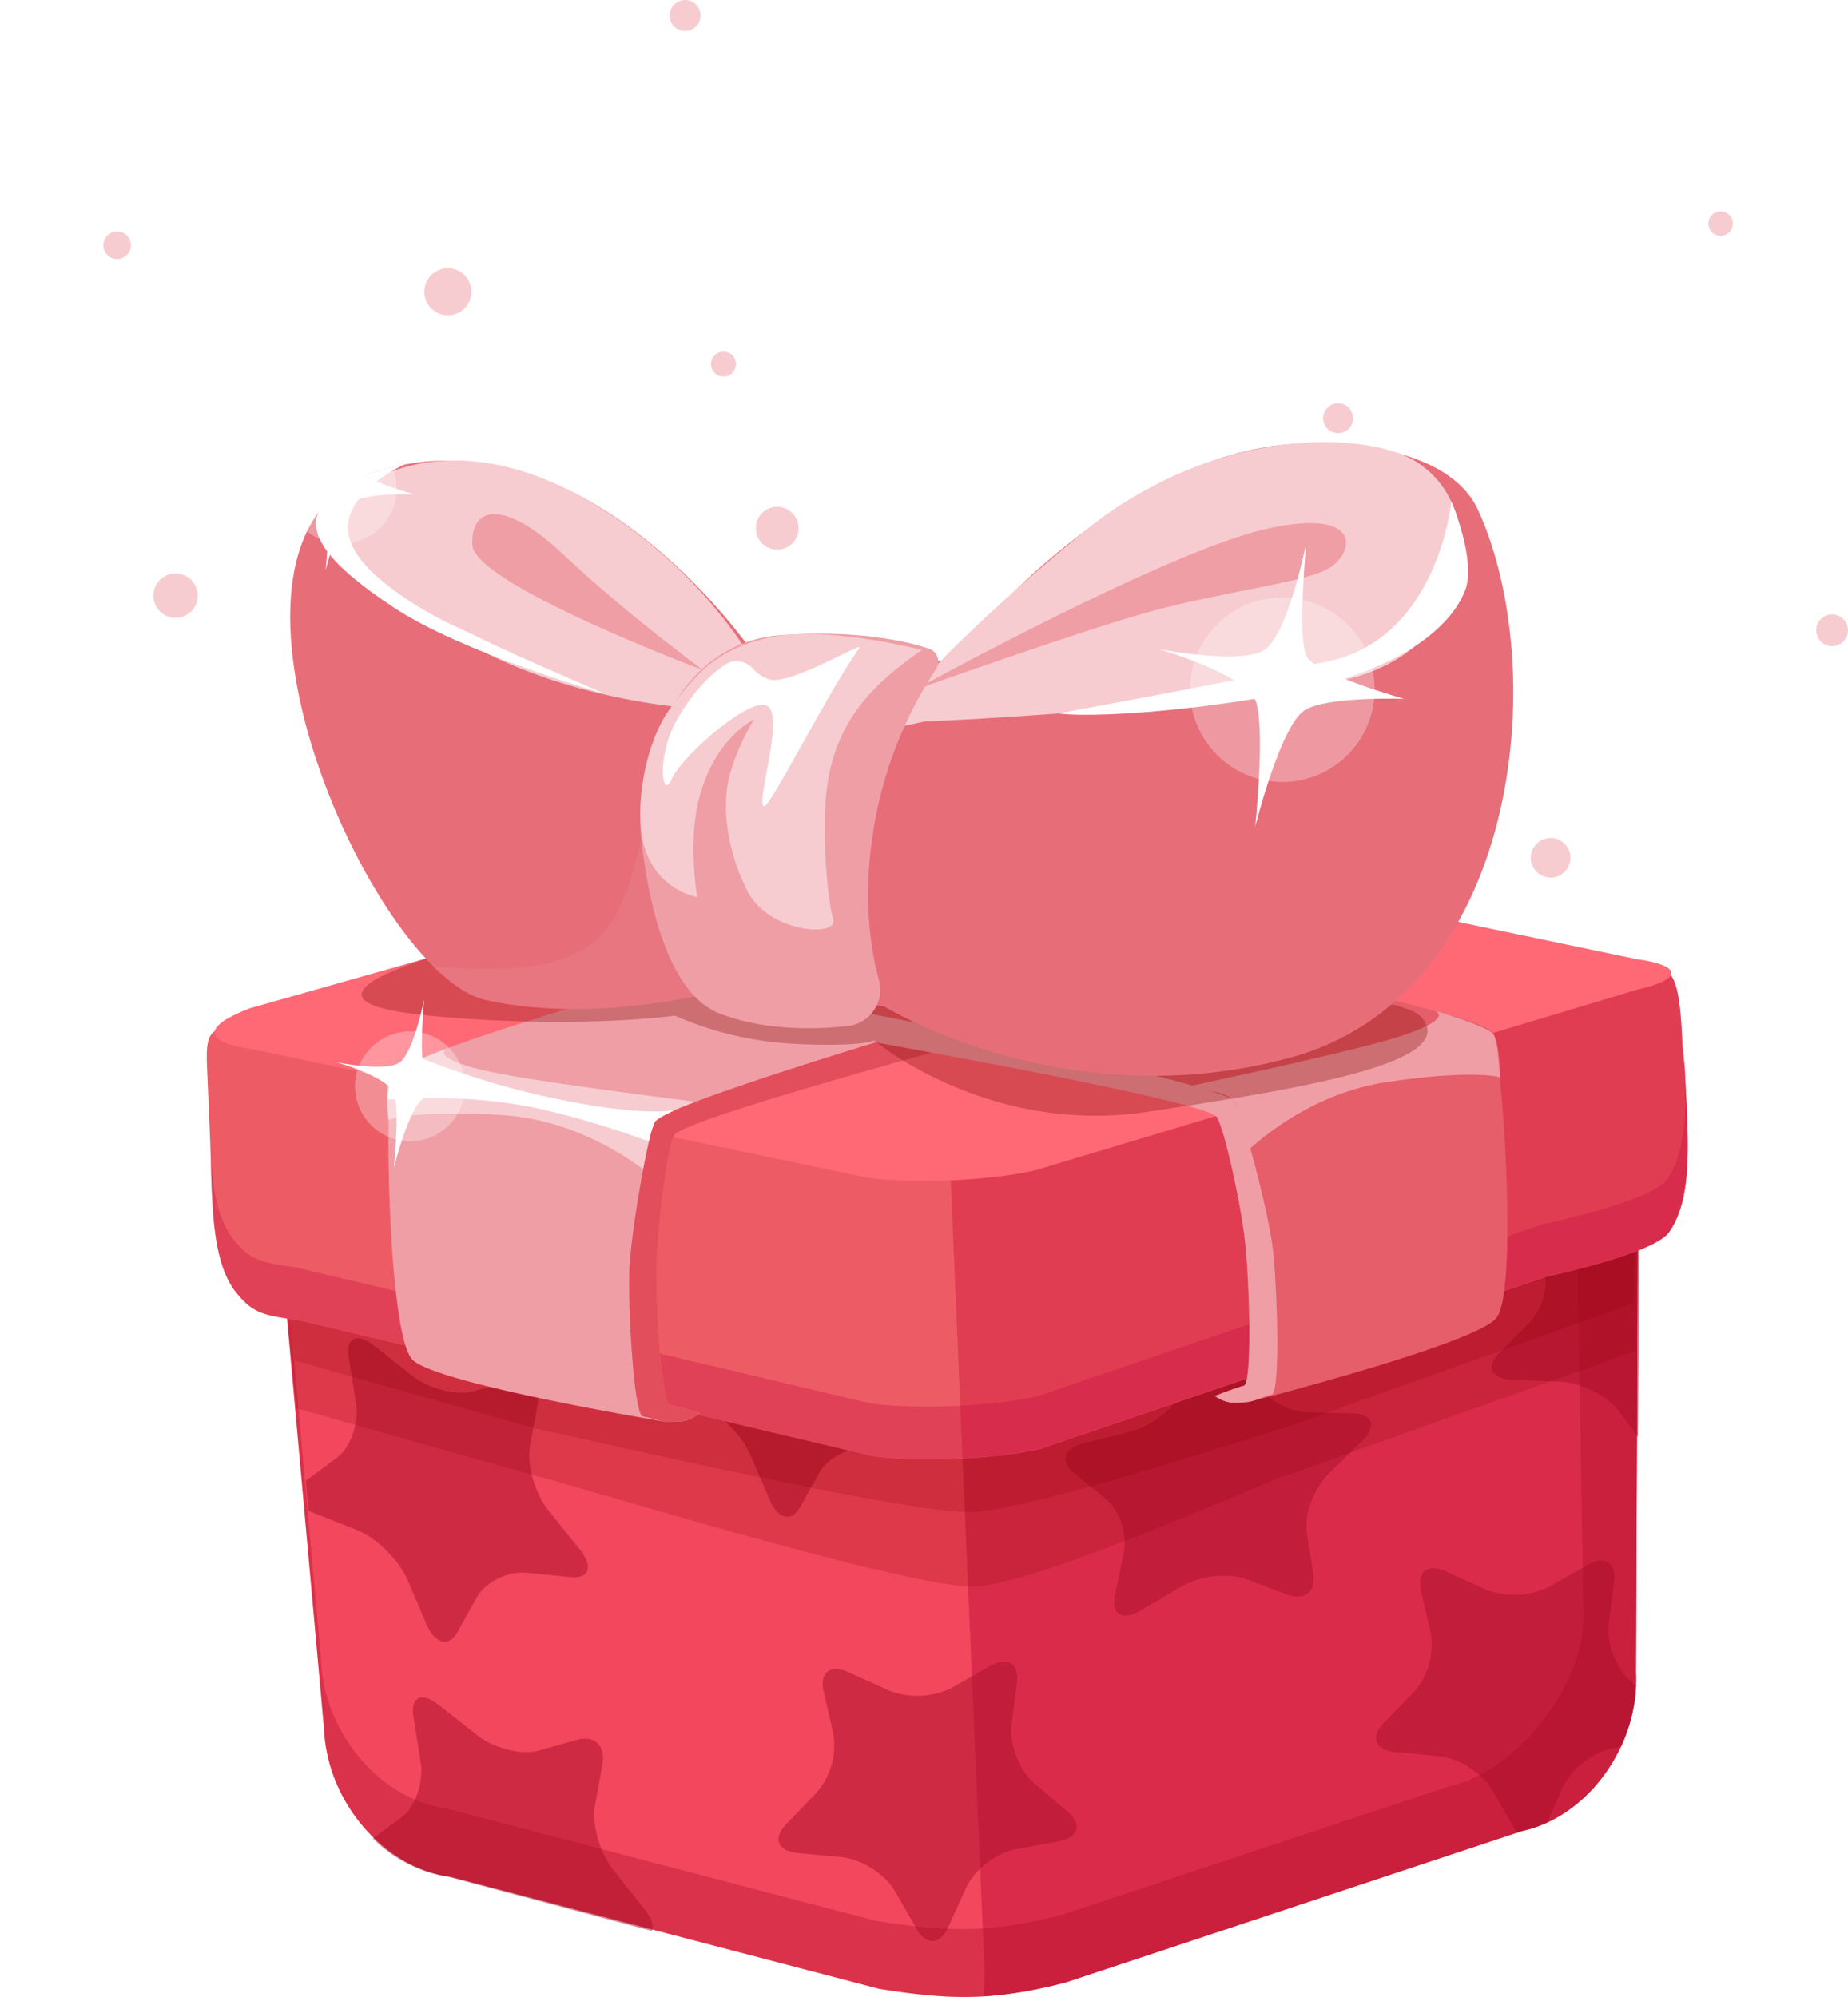 <svg xmlns="http://www.w3.org/2000/svg" xmlns:xlink="http://www.w3.org/1999/xlink" viewBox="0 0 432.24 466.98"><defs><style>.cls-1,.cls-13{mask:url(#mask);}.cls-1{filter:url(#luminosity-noclip-17);}.cls-10,.cls-12,.cls-15,.cls-17,.cls-19,.cls-2,.cls-21,.cls-23,.cls-25,.cls-27,.cls-30,.cls-4,.cls-6,.cls-8{mix-blend-mode:multiply;}.cls-2{fill:url(#ÅÂÁ_Ï_ÌÌ_È_ËÂÌÚ_59);}.cls-3{mask:url(#mask-2);filter:url(#luminosity-noclip-22);}.cls-4{fill:url(#ÅÂÁ_Ï_ÌÌ_È_ËÂÌÚ_110);}.cls-5{mask:url(#mask-3);filter:url(#luminosity-noclip-23);}.cls-6{fill:url(#ÅÂÁ_Ï_ÌÌ_È_ËÂÌÚ_59-2);}.cls-7{mask:url(#mask-4);filter:url(#luminosity-noclip-24);}.cls-8{fill:url(#ÅÂÁ_Ï_ÌÌ_È_ËÂÌÚ_185);}.cls-9{mask:url(#mask-5);filter:url(#luminosity-noclip-25);}.cls-10{fill:url(#ÅÂÁ_Ï_ÌÌ_È_ËÂÌÚ_59-3);}.cls-11{mask:url(#mask-6);filter:url(#luminosity-noclip-26);}.cls-12{fill:url(#ÅÂÁ_Ï_ÌÌ_È_ËÂÌÚ_185-2);}.cls-14{mask:url(#mask-8);filter:url(#luminosity-noclip-27);}.cls-15{fill:url(#ÅÂÁ_Ï_ÌÌ_È_ËÂÌÚ_183);}.cls-16{mask:url(#mask-9);filter:url(#luminosity-noclip-28);}.cls-17{fill:url(#ÅÂÁ_Ï_ÌÌ_È_ËÂÌÚ_183-2);}.cls-18{mask:url(#mask-10);filter:url(#luminosity-noclip-29);}.cls-19{fill:url(#ÅÂÁ_Ï_ÌÌ_È_ËÂÌÚ_59-5);}.cls-20{mask:url(#mask-11);filter:url(#luminosity-noclip-30);}.cls-21{fill:url(#ÅÂÁ_Ï_ÌÌ_È_ËÂÌÚ_59-6);}.cls-22{mask:url(#mask-12);filter:url(#luminosity-noclip-31);}.cls-23{fill:url(#ÅÂÁ_Ï_ÌÌ_È_ËÂÌÚ_59-7);}.cls-24{mask:url(#mask-13);filter:url(#luminosity-noclip-32);}.cls-25{fill:url(#ÅÂÁ_Ï_ÌÌ_È_ËÂÌÚ_59-8);}.cls-26,.cls-28{mask:url(#mask-14);}.cls-26{filter:url(#luminosity-noclip-19);}.cls-27{fill:url(#ÅÂÁ_Ï_ÌÌ_È_ËÂÌÚ_185-3);}.cls-29{mask:url(#mask-16);filter:url(#luminosity-noclip-21);}.cls-30{fill:url(#ÅÂÁ_Ï_ÌÌ_È_ËÂÌÚ_185-5);}.cls-31{fill:none;}.cls-32{fill:#f2475c;}.cls-33,.cls-44{fill:#da2c4a;}.cls-34{mask:url(#mask-17);}.cls-35,.cls-36{opacity:0.53;}.cls-35{fill:url(#ÅÂÁ_Ï_ÌÌ_È_ËÂÌÚ_3);}.cls-36,.cls-38{fill:#aa0e2c;}.cls-37{opacity:0.5;}.cls-39{mask:url(#mask-19);}.cls-40,.cls-50,.cls-55,.cls-60{opacity:0.49;}.cls-40{fill:url(#ÅÂÁ_Ï_ÌÌ_È_ËÂÌÚ_2);}.cls-41{fill:#a70925;}.cls-41,.cls-47,.cls-62{opacity:0.32;}.cls-42{fill:#8c0006;opacity:0.2;}.cls-43{fill:#ed5c65;}.cls-44{opacity:0.63;}.cls-45{mask:url(#mask-21);}.cls-46{opacity:0.44;fill:url(#ÅÂÁ_Ï_ÌÌ_È_ËÂÌÚ_2-3);}.cls-47{fill:#c4073b;}.cls-48{fill:#ff6976;}.cls-49{mask:url(#mask-22);}.cls-50{fill:#f9e1c2;}.cls-51,.cls-65{fill:#ef9ea5;}.cls-52{mask:url(#mask-23);}.cls-53,.cls-67{fill:#e24e5c;}.cls-54{mask:url(#mask-24);}.cls-55{fill:url(#ÅÂÁ_Ï_ÌÌ_È_ËÂÌÚ_18);}.cls-56,.cls-61,.cls-78{fill:#f7ccd0;}.cls-57{fill:#e55e6a;}.cls-58{mask:url(#mask-25);}.cls-59{mask:url(#mask-26);}.cls-60{fill:url(#ÅÂÁ_Ï_ÌÌ_È_ËÂÌÚ_18-2);}.cls-61{opacity:0.59;}.cls-62{fill:#800704;}.cls-63{fill:#e76e79;}.cls-64{mask:url(#mask-27);}.cls-65,.cls-70{opacity:0.29;}.cls-66{fill:#f9c8d1;}.cls-66,.cls-67{opacity:0.22;}.cls-68{opacity:0.43;}.cls-69{mask:url(#mask-28);}.cls-70{fill:url(#ÅÂÁ_Ï_ÌÌ_È_ËÂÌÚ_17);}.cls-71{mask:url(#mask-29);}.cls-72{fill:url(#ÅÂÁ_Ï_ÌÌ_È_ËÂÌÚ_12);}.cls-73{mask:url(#mask-30);}.cls-74{opacity:0.6;fill:url(#ÅÂÁ_Ï_ÌÌ_È_ËÂÌÚ_12-2);}.cls-75{mask:url(#mask-31);}.cls-76{mask:url(#mask-32);}.cls-77{fill:#fff;}.cls-78{fill-rule:evenodd;}.cls-79{opacity:0.3;}.cls-80{clip-path:url(#clip-path);}.cls-81{clip-path:url(#clip-path-2);}.cls-82{clip-path:url(#clip-path-3);}.cls-83{clip-path:url(#clip-path-4);}.cls-84{clip-path:url(#clip-path-5);}.cls-85{filter:url(#luminosity-noclip-16);}.cls-86{filter:url(#luminosity-noclip-14);}.cls-87{filter:url(#luminosity-noclip-13);}.cls-88{filter:url(#luminosity-noclip-12);}.cls-89{filter:url(#luminosity-noclip-11);}.cls-90{filter:url(#luminosity-noclip-10);}.cls-91{filter:url(#luminosity-noclip-9);}.cls-92{filter:url(#luminosity-noclip-8);}.cls-93{filter:url(#luminosity-noclip-6);}.cls-94{filter:url(#luminosity-noclip-5);}.cls-95{filter:url(#luminosity-noclip-4);}.cls-96{filter:url(#luminosity-noclip-3);}.cls-97{filter:url(#luminosity-noclip-2);}.cls-98{filter:url(#luminosity-noclip);}</style><filter id="luminosity-noclip" x="64.01" y="-3450.97" width="319.16" height="32766" filterUnits="userSpaceOnUse" color-interpolation-filters="sRGB"><feFlood flood-color="#fff" result="bg"/><feBlend in="SourceGraphic" in2="bg"/></filter><mask id="mask" x="64.01" y="-3450.97" width="319.16" height="32766" maskUnits="userSpaceOnUse"><g class="cls-98"/></mask><linearGradient id="ÅÂÁ_Ï_ÌÌ_È_ËÂÌÚ_59" x1="81.38" y1="1493.05" x2="70.67" y2="1173.81" gradientTransform="translate(96.1 -988.76) rotate(-2.46)" gradientUnits="userSpaceOnUse"><stop offset="0.02" stop-color="#fff"/><stop offset="1"/></linearGradient><filter id="luminosity-noclip-2" x="51.84" y="-3450.97" width="340.76" height="32766" filterUnits="userSpaceOnUse" color-interpolation-filters="sRGB"><feFlood flood-color="#fff" result="bg"/><feBlend in="SourceGraphic" in2="bg"/></filter><mask id="mask-2" x="51.84" y="-3450.97" width="340.76" height="32766" maskUnits="userSpaceOnUse"><g class="cls-97"/></mask><linearGradient id="ÅÂÁ_Ï_ÌÌ_È_ËÂÌÚ_110" x1="68.36" y1="1269.57" x2="74.91" y2="1216.29" gradientTransform="translate(96.1 -988.76) rotate(-2.46)" gradientUnits="userSpaceOnUse"><stop offset="0.22" stop-color="#fff"/><stop offset="0.47" stop-color="#fdfdfd"/><stop offset="0.57" stop-color="#f6f6f6"/><stop offset="0.65" stop-color="#e9e9e9"/><stop offset="0.72" stop-color="#d7d7d7"/><stop offset="0.78" stop-color="silver"/><stop offset="0.83" stop-color="#a3a3a3"/><stop offset="0.88" stop-color="#818181"/><stop offset="0.92" stop-color="#595959"/><stop offset="0.96" stop-color="#2e2e2e"/><stop offset="1"/></linearGradient><filter id="luminosity-noclip-3" x="90.83" y="-3450.97" width="72.81" height="32766" filterUnits="userSpaceOnUse" color-interpolation-filters="sRGB"><feFlood flood-color="#fff" result="bg"/><feBlend in="SourceGraphic" in2="bg"/></filter><mask id="mask-3" x="90.83" y="-3450.97" width="72.81" height="32766" maskUnits="userSpaceOnUse"><g class="cls-96"/></mask><linearGradient id="ÅÂÁ_Ï_ÌÌ_È_ËÂÌÚ_59-2" x1="-25.06" y1="1324.28" x2="-22.37" y2="1218.64" xlink:href="#ÅÂÁ_Ï_ÌÌ_È_ËÂÌÚ_59"/><filter id="luminosity-noclip-4" x="93.58" y="-3450.97" width="70.06" height="32766" filterUnits="userSpaceOnUse" color-interpolation-filters="sRGB"><feFlood flood-color="#fff" result="bg"/><feBlend in="SourceGraphic" in2="bg"/></filter><mask id="mask-4" x="93.58" y="-3450.97" width="70.06" height="32766" maskUnits="userSpaceOnUse"><g class="cls-95"/></mask><linearGradient id="ÅÂÁ_Ï_ÌÌ_È_ËÂÌÚ_185" x1="-26.06" y1="1318.73" x2="-21.31" y2="1298.99" gradientTransform="translate(96.1 -988.76) rotate(-2.46)" gradientUnits="userSpaceOnUse"><stop offset="0.02" stop-color="#fff"/><stop offset="1"/></linearGradient><filter id="luminosity-noclip-5" x="284.16" y="-3450.97" width="68.44" height="32766" filterUnits="userSpaceOnUse" color-interpolation-filters="sRGB"><feFlood flood-color="#fff" result="bg"/><feBlend in="SourceGraphic" in2="bg"/></filter><mask id="mask-5" x="284.16" y="-3450.97" width="68.44" height="32766" maskUnits="userSpaceOnUse"><g class="cls-94"/></mask><linearGradient id="ÅÂÁ_Ï_ÌÌ_È_ËÂÌÚ_59-3" x1="11387.28" y1="1324.86" x2="11389.97" y2="1219.23" gradientTransform="matrix(-1, 0.04, 0.04, 1, 11640.91, -1483.63)" xlink:href="#ÅÂÁ_Ï_ÌÌ_È_ËÂÌÚ_59"/><filter id="luminosity-noclip-6" x="284.16" y="-3450.97" width="67.98" height="32766" filterUnits="userSpaceOnUse" color-interpolation-filters="sRGB"><feFlood flood-color="#fff" result="bg"/><feBlend in="SourceGraphic" in2="bg"/></filter><mask id="mask-6" x="284.16" y="-3450.97" width="67.98" height="32766" maskUnits="userSpaceOnUse"><g class="cls-93"/></mask><linearGradient id="ÅÂÁ_Ï_ÌÌ_È_ËÂÌÚ_185-2" x1="11386.29" y1="1319.31" x2="11391.03" y2="1299.57" gradientTransform="matrix(-1, 0.04, 0.04, 1, 11640.91, -1483.63)" xlink:href="#ÅÂÁ_Ï_ÌÌ_È_ËÂÌÚ_185"/><filter id="luminosity-noclip-8" x="67.88" y="-3450.97" width="286.06" height="32766" filterUnits="userSpaceOnUse" color-interpolation-filters="sRGB"><feFlood flood-color="#fff" result="bg"/><feBlend in="SourceGraphic" in2="bg"/></filter><mask id="mask-8" x="67.88" y="-3450.97" width="286.06" height="32766" maskUnits="userSpaceOnUse"><g class="cls-92"/></mask><radialGradient id="ÅÂÁ_Ï_ÌÌ_È_ËÂÌÚ_183" cx="33.94" cy="1213.23" r="145.66" gradientTransform="translate(96.1 -988.76) rotate(-2.46)" xlink:href="#ÅÂÁ_Ï_ÌÌ_È_ËÂÌÚ_185"/><filter id="luminosity-noclip-9" x="108.12" y="-3450.97" width="49.56" height="32766" filterUnits="userSpaceOnUse" color-interpolation-filters="sRGB"><feFlood flood-color="#fff" result="bg"/><feBlend in="SourceGraphic" in2="bg"/></filter><mask id="mask-9" x="108.12" y="-3450.97" width="49.56" height="32766" maskUnits="userSpaceOnUse"><g class="cls-91"/></mask><radialGradient id="ÅÂÁ_Ï_ÌÌ_È_ËÂÌÚ_183-2" cx="-20.55" cy="1223.21" r="18.89" gradientTransform="translate(96.1 -988.76) rotate(-2.46)" xlink:href="#ÅÂÁ_Ï_ÌÌ_È_ËÂÌÚ_185"/><filter id="luminosity-noclip-10" x="197.34" y="-3450.97" width="156.59" height="32766" filterUnits="userSpaceOnUse" color-interpolation-filters="sRGB"><feFlood flood-color="#fff" result="bg"/><feBlend in="SourceGraphic" in2="bg"/></filter><mask id="mask-10" x="197.34" y="-3450.97" width="156.59" height="32766" maskUnits="userSpaceOnUse"><g class="cls-90"/></mask><linearGradient id="ÅÂÁ_Ï_ÌÌ_È_ËÂÌÚ_59-5" x1="198.46" y1="1270.97" x2="81.91" y2="1112.44" xlink:href="#ÅÂÁ_Ï_ÌÌ_È_ËÂÌÚ_59"/><filter id="luminosity-noclip-11" x="149.79" y="-3450.97" width="69.66" height="32766" filterUnits="userSpaceOnUse" color-interpolation-filters="sRGB"><feFlood flood-color="#fff" result="bg"/><feBlend in="SourceGraphic" in2="bg"/></filter><mask id="mask-11" x="149.79" y="-3450.97" width="69.66" height="32766" maskUnits="userSpaceOnUse"><g class="cls-89"/></mask><linearGradient id="ÅÂÁ_Ï_ÌÌ_È_ËÂÌÚ_59-6" x1="36.55" y1="1237.64" x2="37.95" y2="1187.76" xlink:href="#ÅÂÁ_Ï_ÌÌ_È_ËÂÌÚ_59"/><filter id="luminosity-noclip-12" x="110.47" y="-3450.97" width="53.95" height="32766" filterUnits="userSpaceOnUse" color-interpolation-filters="sRGB"><feFlood flood-color="#fff" result="bg"/><feBlend in="SourceGraphic" in2="bg"/></filter><mask id="mask-12" x="110.47" y="-3450.97" width="53.95" height="32766" maskUnits="userSpaceOnUse"><g class="cls-88"/></mask><linearGradient id="ÅÂÁ_Ï_ÌÌ_È_ËÂÌÚ_59-7" x1="-4.45" y1="1150.24" x2="-13" y2="1091.6" xlink:href="#ÅÂÁ_Ï_ÌÌ_È_ËÂÌÚ_59"/><filter id="luminosity-noclip-13" x="213.71" y="-3450.97" width="101.14" height="32766" filterUnits="userSpaceOnUse" color-interpolation-filters="sRGB"><feFlood flood-color="#fff" result="bg"/><feBlend in="SourceGraphic" in2="bg"/></filter><mask id="mask-13" x="213.71" y="-3450.97" width="101.14" height="32766" maskUnits="userSpaceOnUse"><g class="cls-87"/></mask><linearGradient id="ÅÂÁ_Ï_ÌÌ_È_ËÂÌÚ_59-8" x1="68.18" y1="1136.54" x2="170.71" y2="1136.54" xlink:href="#ÅÂÁ_Ï_ÌÌ_È_ËÂÌÚ_59"/><filter id="luminosity-noclip-14" x="64.01" y="-3450.97" width="319.16" height="32766" filterUnits="userSpaceOnUse" color-interpolation-filters="sRGB"><feFlood flood-color="#fff" result="bg"/><feBlend in="SourceGraphic" in2="bg"/></filter><mask id="mask-14" x="64.01" y="-3450.97" width="319.16" height="32766" maskUnits="userSpaceOnUse"><g class="cls-86"/></mask><linearGradient id="ÅÂÁ_Ï_ÌÌ_È_ËÂÌÚ_185-3" x1="65.51" y1="1465.59" x2="68.66" y2="1384.72" xlink:href="#ÅÂÁ_Ï_ÌÌ_È_ËÂÌÚ_185"/><filter id="luminosity-noclip-16" x="222.32" y="-3450.97" width="172.43" height="32766" filterUnits="userSpaceOnUse" color-interpolation-filters="sRGB"><feFlood flood-color="#fff" result="bg"/><feBlend in="SourceGraphic" in2="bg"/></filter><mask id="mask-16" x="222.32" y="-3450.97" width="172.43" height="32766" maskUnits="userSpaceOnUse"><g class="cls-85"/></mask><linearGradient id="ÅÂÁ_Ï_ÌÌ_È_ËÂÌÚ_185-5" x1="204.55" y1="1269.63" x2="-1.28" y2="1315.14" xlink:href="#ÅÂÁ_Ï_ÌÌ_È_ËÂÌÚ_185"/><filter id="luminosity-noclip-17" x="64.01" y="234.53" width="319.16" height="232.45" filterUnits="userSpaceOnUse" color-interpolation-filters="sRGB"><feFlood flood-color="#fff" result="bg"/><feBlend in="SourceGraphic" in2="bg"/></filter><mask id="mask-17" x="64.01" y="234.53" width="319.16" height="232.45" maskUnits="userSpaceOnUse"><g class="cls-1"><path class="cls-2" d="M353.94,235.12,230.84,273a28.54,28.54,0,0,0-6.86,2.46,28.89,28.89,0,0,0-7-1.86L91,246.39c-15.58-2-27.73,10.25-27,27.23L75.8,404.38c.73,17,14.07,32.51,29.65,34.51l100.16,26.18c16.94,2.68,26.62,2.86,43.7-1.51l106.75-35.41c15.35-3.33,27.31-19.95,26.58-36.92l.53-131.3C382.44,243,369.29,231.79,353.94,235.12Z"/></g></mask><linearGradient id="ÅÂÁ_Ï_ÌÌ_È_ËÂÌÚ_3" x1="81.38" y1="1493.05" x2="70.67" y2="1173.81" gradientTransform="translate(96.1 -988.76) rotate(-2.46)" gradientUnits="userSpaceOnUse"><stop offset="0.02" stop-color="#952b47"/><stop offset="1" stop-color="#fe3f51"/></linearGradient><filter id="luminosity-noclip-19" x="64.01" y="254.39" width="319.16" height="212.59" filterUnits="userSpaceOnUse" color-interpolation-filters="sRGB"><feFlood flood-color="#fff" result="bg"/><feBlend in="SourceGraphic" in2="bg"/></filter><mask id="mask-19" x="64.01" y="254.39" width="319.16" height="212.59" maskUnits="userSpaceOnUse"><g class="cls-26"><path class="cls-27" d="M370.35,376.94c.73,17-15.74,37.35-31.09,40.68l-90.63,30.07c-17.08,4.37-26.76,4.18-43.7,1.51L104.77,423c-15.58-2-28.92-17.53-29.65-34.51L64.28,268a32.13,32.13,0,0,0-.24,5.59L75.8,404.38c.73,17,14.07,32.51,29.65,34.51l100.16,26.18c16.94,2.68,26.62,2.86,43.7-1.51l106.75-35.41c15.35-3.33,27.31-19.95,26.58-36.92l.53-131.3a31.89,31.89,0,0,0-.72-5.54l-14,8.41Z"/></g></mask><linearGradient id="ÅÂÁ_Ï_ÌÌ_È_ËÂÌÚ_2" x1="65.51" y1="1465.59" x2="68.66" y2="1384.72" gradientTransform="translate(96.1 -988.76) rotate(-2.46)" gradientUnits="userSpaceOnUse"><stop offset="0.02" stop-color="#9a0a2a"/><stop offset="1" stop-color="#e61b3b"/></linearGradient><filter id="luminosity-noclip-21" x="222.32" y="225.83" width="172.43" height="115.19" filterUnits="userSpaceOnUse" color-interpolation-filters="sRGB"><feFlood flood-color="#fff" result="bg"/><feBlend in="SourceGraphic" in2="bg"/></filter><mask id="mask-21" x="222.32" y="225.83" width="172.43" height="115.19" maskUnits="userSpaceOnUse"><g class="cls-29"><path class="cls-30" d="M394.07,249.86l-.56-5.51c-.9-20.91-2.72-20.33-20-16.3L230.07,272.71a29.8,29.8,0,0,0-7.71,3l0,0L225.13,341a112.34,112.34,0,0,0,18.09-2.23l118.45-40.3s25.59-5.32,28.81-10.52C396.27,279.59,394.72,265,394.07,249.86Z"/></g></mask><linearGradient id="ÅÂÁ_Ï_ÌÌ_È_ËÂÌÚ_2-3" x1="204.55" y1="1269.63" x2="-1.28" y2="1315.14" xlink:href="#ÅÂÁ_Ï_ÌÌ_È_ËÂÌÚ_2"/><filter id="luminosity-noclip-22" x="51.84" y="224.54" width="340.76" height="51.54" filterUnits="userSpaceOnUse" color-interpolation-filters="sRGB"><feFlood flood-color="#fff" result="bg"/><feBlend in="SourceGraphic" in2="bg"/></filter><mask id="mask-22" x="51.84" y="224.54" width="340.76" height="51.54" maskUnits="userSpaceOnUse"><g class="cls-3"><path class="cls-4" d="M386.44,224.54,248.19,266c-10.68,2.42-28.29,3.18-39.14,1.68L65,237.63a27.81,27.81,0,0,1-6.14-1.43c-10.31,4.31-8.81,7.59,1.67,9l144.07,30.08c10.85,1.5,28.46.74,39.14-1.68l141-42.3C394.63,229.08,395.19,226.14,386.44,224.54Z"/></g></mask><filter id="luminosity-noclip-23" x="90.83" y="251.75" width="72.81" height="80.76" filterUnits="userSpaceOnUse" color-interpolation-filters="sRGB"><feFlood flood-color="#fff" result="bg"/><feBlend in="SourceGraphic" in2="bg"/></filter><mask id="mask-23" x="90.83" y="251.75" width="72.81" height="80.76" maskUnits="userSpaceOnUse"><g class="cls-5"><path class="cls-6" d="M153.52,295c.25-8.71.08-25.82,1.57-29.34L91.5,251.75c-1.53,7-.68,60.56,5,66.21s59.28,14.54,59.28,14.54a30.31,30.31,0,0,0,4.07-.17,8.36,8.36,0,0,0,3.78-1.89s-4.87-1.45-6.94-1.79S153.25,303.88,153.52,295Z"/></g></mask><filter id="luminosity-noclip-24" x="93.58" y="309.13" width="70.06" height="23.39" filterUnits="userSpaceOnUse" color-interpolation-filters="sRGB"><feFlood flood-color="#fff" result="bg"/><feBlend in="SourceGraphic" in2="bg"/></filter><mask id="mask-24" x="93.58" y="309.13" width="70.06" height="23.39" maskUnits="userSpaceOnUse"><g class="cls-7"><path class="cls-8" d="M154.79,320.92c-7.27-.51-17.13-1.51-29.5-3.43-18.41-2.85-26.19-5.57-31.71-8.36.78,4.44,1.75,7.66,2.93,8.83,5.74,5.71,59.28,14.54,59.28,14.54a30.31,30.31,0,0,0,4.07-.17,8.36,8.36,0,0,0,3.78-1.89s-4.87-1.45-6.94-1.79C156,328.53,155.31,325.35,154.79,320.92Z"/></g></mask><linearGradient id="ÅÂÁ_Ï_ÌÌ_È_ËÂÌÚ_18" x1="-26.06" y1="1318.73" x2="-21.31" y2="1298.99" gradientTransform="translate(96.1 -988.76) rotate(-2.46)" gradientUnits="userSpaceOnUse"><stop offset="0.02" stop-color="#aa3a4a"/><stop offset="1" stop-color="#e66974"/></linearGradient><filter id="luminosity-noclip-25" x="284.16" y="241.86" width="68.44" height="86.15" filterUnits="userSpaceOnUse" color-interpolation-filters="sRGB"><feFlood flood-color="#fff" result="bg"/><feBlend in="SourceGraphic" in2="bg"/></filter><mask id="mask-25" x="284.16" y="241.86" width="68.44" height="86.15" maskUnits="userSpaceOnUse"><g class="cls-9"><path class="cls-10" d="M291.21,290.24c-1-8.66-2.29-25.71-4.07-29.1l62.16-19.28c2.12,6.81,5.86,60.28.68,66.4s-57.82,19.56-57.82,19.56a31.29,31.29,0,0,1-4.08.18,8.45,8.45,0,0,1-3.92-1.56s4.73-1.86,6.77-2.38S292.23,299.08,291.21,290.24Z"/></g></mask><filter id="luminosity-noclip-26" x="284.16" y="299.2" width="67.98" height="28.81" filterUnits="userSpaceOnUse" color-interpolation-filters="sRGB"><feFlood flood-color="#fff" result="bg"/><feBlend in="SourceGraphic" in2="bg"/></filter><mask id="mask-26" x="284.16" y="299.2" width="67.98" height="28.81" maskUnits="userSpaceOnUse"><g class="cls-11"><path class="cls-12" d="M292.16,316.2c7.2-1.14,16.94-3,29.1-5.95,18.1-4.42,25.62-7.79,30.88-11.05-.4,4.5-1.09,7.79-2.16,9.06-5.23,6.18-57.82,19.56-57.82,19.56a31.29,31.29,0,0,1-4.08.18,8.45,8.45,0,0,1-3.92-1.56s4.73-1.86,6.77-2.38C291.65,323.88,292,320.66,292.16,316.2Z"/></g></mask><linearGradient id="ÅÂÁ_Ï_ÌÌ_È_ËÂÌÚ_18-2" x1="11386.29" y1="1319.31" x2="11391.03" y2="1299.57" gradientTransform="matrix(-1, 0.04, 0.04, 1, 11640.91, -1483.63)" xlink:href="#ÅÂÁ_Ï_ÌÌ_È_ËÂÌÚ_18"/><filter id="luminosity-noclip-27" x="67.88" y="103.69" width="286.06" height="147.9" filterUnits="userSpaceOnUse" color-interpolation-filters="sRGB"><feFlood flood-color="#fff" result="bg"/><feBlend in="SourceGraphic" in2="bg"/></filter><mask id="mask-27" x="67.88" y="103.69" width="286.06" height="147.9" maskUnits="userSpaceOnUse"><g class="cls-14"><path class="cls-15" d="M170.8,231s-30,8.85-57.16,2.83S41.16,124.39,88.47,110.13,174,148.9,177.9,155.21s-1.85,7.28-1.85,7.28L222.83,154s37.17-48.36,81-50.24c15.06-.64,35.86,2.37,41.87,15.47,17.16,37.4,9.87,113.64-44.09,128.15-52.55,14.14-94.73-12-94.73-12Z"/></g></mask><filter id="luminosity-noclip-28" x="108.12" y="231.47" width="49.56" height="4.48" filterUnits="userSpaceOnUse" color-interpolation-filters="sRGB"><feFlood flood-color="#fff" result="bg"/><feBlend in="SourceGraphic" in2="bg"/></filter><mask id="mask-28" x="108.12" y="231.47" width="49.56" height="4.48" maskUnits="userSpaceOnUse"><g class="cls-16"><path class="cls-17" d="M108.12,231.47a18.19,18.19,0,0,0,5.52,2.38c15.9,3.53,32.78,2,44,0Z"/></g></mask><radialGradient id="ÅÂÁ_Ï_ÌÌ_È_ËÂÌÚ_17" cx="-20.55" cy="1223.21" r="18.89" gradientTransform="translate(96.1 -988.76) rotate(-2.46)" xlink:href="#ÅÂÁ_Ï_ÌÌ_È_ËÂÌÚ_18"/><filter id="luminosity-noclip-29" x="197.34" y="103.69" width="156.59" height="147.9" filterUnits="userSpaceOnUse" color-interpolation-filters="sRGB"><feFlood flood-color="#fff" result="bg"/><feBlend in="SourceGraphic" in2="bg"/></filter><mask id="mask-29" x="197.34" y="103.69" width="156.59" height="147.9" maskUnits="userSpaceOnUse"><g class="cls-18"><path class="cls-19" d="M345.69,119.24c-6-13.1-26.81-16.11-41.87-15.47-15.4.66-30,7.07-42.42,15.09,21.84,9.73,38.69,17.3,38.69,17.3s33.86,20.11,13.74,75.89c-8.71,24.16-35.3,32.12-61.75,30.92s-53.61-14.87-53.61-14.87l-1.13,6.14,9.53,1.15s42.18,26.14,94.73,12C355.56,232.88,362.85,156.64,345.69,119.24Z"/></g></mask><linearGradient id="ÅÂÁ_Ï_ÌÌ_È_ËÂÌÚ_12" x1="198.46" y1="1270.97" x2="81.91" y2="1112.44" gradientTransform="translate(96.1 -988.76) rotate(-2.46)" gradientUnits="userSpaceOnUse"><stop offset="0.02" stop-color="#f9c3cd"/><stop offset="1" stop-color="#e66974"/></linearGradient><filter id="luminosity-noclip-30" x="149.79" y="148.21" width="69.66" height="92.25" filterUnits="userSpaceOnUse" color-interpolation-filters="sRGB"><feFlood flood-color="#fff" result="bg"/><feBlend in="SourceGraphic" in2="bg"/></filter><mask id="mask-30" x="149.79" y="148.21" width="69.66" height="92.25" maskUnits="userSpaceOnUse"><g class="cls-20"><path class="cls-21" d="M218.9,156.52a3.2,3.2,0,0,0-1.64-4.84c-5.51-1.82-16.81-4.39-34.61-3.14-26.54,1.85-34.17,33.9-32.68,47.5s5.85,36.2,18.42,41c10.26,3.92,21.75,3.78,29.86,2.9a8.56,8.56,0,0,0,7.35-10.73c-2-7.23-3.72-18.66-1.56-33.45A95.43,95.43,0,0,1,218.9,156.52Z"/></g></mask><linearGradient id="ÅÂÁ_Ï_ÌÌ_È_ËÂÌÚ_12-2" x1="36.55" y1="1237.64" x2="37.95" y2="1187.76" xlink:href="#ÅÂÁ_Ï_ÌÌ_È_ËÂÌÚ_12"/><filter id="luminosity-noclip-31" x="110.47" y="120.22" width="53.95" height="36.47" filterUnits="userSpaceOnUse" color-interpolation-filters="sRGB"><feFlood flood-color="#fff" result="bg"/><feBlend in="SourceGraphic" in2="bg"/></filter><mask id="mask-31" x="110.47" y="120.22" width="53.95" height="36.47" maskUnits="userSpaceOnUse"><g class="cls-22"><path class="cls-23" d="M164.42,156.69s-53.54-20.05-53.94-29.26,7.51-10.81,21.5,2.43S164.42,156.69,164.42,156.69Z"/></g></mask><filter id="luminosity-noclip-32" x="213.71" y="122.32" width="101.14" height="39.11" filterUnits="userSpaceOnUse" color-interpolation-filters="sRGB"><feFlood flood-color="#fff" result="bg"/><feBlend in="SourceGraphic" in2="bg"/></filter><mask id="mask-32" x="213.71" y="122.32" width="101.14" height="39.11" maskUnits="userSpaceOnUse"><g class="cls-24"><path class="cls-25" d="M213.71,161.43s39.43-14.11,56-18.6,34.58-6.51,40.72-9.71,9.24-14.66-14.15-9.47S213.71,161.43,213.71,161.43Z"/></g></mask><clipPath id="clip-path"><path class="cls-31" d="M289.28,71.27a9.89,9.89,0,1,1-7.57-11.76A9.89,9.89,0,0,1,289.28,71.27Z"/></clipPath><clipPath id="clip-path-2"><path class="cls-31" d="M108.43,256.76a12.82,12.82,0,1,1-9.82-15.24A12.82,12.82,0,0,1,108.43,256.76Z"/></clipPath><clipPath id="clip-path-3"><path class="cls-31" d="M92.45,117a12.82,12.82,0,1,1-9.82-15.24A12.81,12.81,0,0,1,92.45,117Z"/></clipPath><clipPath id="clip-path-4"><path class="cls-31" d="M321,165.83a21.55,21.55,0,1,1-16.51-25.61A21.55,21.55,0,0,1,321,165.83Z"/></clipPath><clipPath id="clip-path-5"><path class="cls-31" d="M32.18,171.93a13.85,13.85,0,1,1-10.61-16.47A13.85,13.85,0,0,1,32.18,171.93Z"/></clipPath></defs><g id="Layer_2" data-name="Layer 2"><g id="Layer_1-2" data-name="Layer 1"><path class="cls-32" d="M353.94,235.12,230.84,273a28.54,28.54,0,0,0-6.86,2.46,28.89,28.89,0,0,0-7-1.86L91,246.39c-15.58-2-27.73,10.25-27,27.23L75.8,404.38c.73,17,14.07,32.51,29.65,34.51l100.16,26.18c16.94,2.68,26.62,2.86,43.7-1.51l106.75-35.41c15.35-3.33,27.31-19.95,26.58-36.92l.53-131.3C382.44,243,369.29,231.79,353.94,235.12Z"/><path class="cls-33" d="M353.94,235.12,230.84,273a28.54,28.54,0,0,0-6.86,2.46c-.56-.22-1.12-.43-1.69-.62l8,186a34.5,34.5,0,0,1-.28,6,100.61,100.61,0,0,0,19.32-3.29l106.75-35.41c15.35-3.33,27.31-19.95,26.58-36.92l.53-131.3C382.44,243,369.29,231.79,353.94,235.12Z"/><g class="cls-34"><path class="cls-35" d="M353.94,235.12,230.84,273a28.54,28.54,0,0,0-6.86,2.46,28.89,28.89,0,0,0-7-1.86L91,246.39c-15.58-2-27.73,10.25-27,27.23L75.8,404.38c.73,17,14.07,32.51,29.65,34.51l100.16,26.18c16.94,2.68,26.62,2.86,43.7-1.51l106.75-35.41c15.35-3.33,27.31-19.95,26.58-36.92l.53-131.3C382.44,243,369.29,231.79,353.94,235.12Z"/></g><g class="cls-34"><path class="cls-36" d="M353.94,235.12,230.84,273a28.54,28.54,0,0,0-6.86,2.46,28.89,28.89,0,0,0-7-1.86L91,246.39c-15.58-2-27.73,10.25-27,27.23L75.8,404.38c.73,17,14.07,32.51,29.65,34.51l100.16,26.18c16.94,2.68,26.62,2.86,43.7-1.51l106.75-35.41c15.35-3.33,27.31-19.95,26.58-36.92l.53-131.3C382.44,243,369.29,231.79,353.94,235.12Z"/></g><g class="cls-37"><path class="cls-38" d="M187.12,352.48l4.57-8.19c2-3.58,7.26-6.14,11.69-5.69l10.14,1c4.43.45,5.45-2.43,2.26-6.41l-7.31-9.09c-3.19-4-5.16-10.73-4.39-15l1.78-9.82c.77-4.29-1.84-6.88-5.81-5.76L191,296.12c-4,1.12-10.45-.49-14.4-3.6l-9-7.1c-4-3.11-6.59-1.83-5.85,2.84l1.69,10.68c.74,4.67-1.29,10.43-4.51,12.81l-7.36,5.42c-3.22,2.38-2.23,5.76,2.19,7.52l10.13,4c4.43,1.76,9.65,6.94,11.62,11.51l4.49,10.46C181.88,355.25,185.12,356.06,187.12,352.48Z"/><path class="cls-38" d="M241.84,416.91c-3.44-3-5.8-9-5.25-13.38l1.27-10.08c.55-4.41-2.23-6.17-6.18-3.93l-9,5.14a18.32,18.32,0,0,1-14.74.67L198.38,391c-4.15-1.88-6.74.13-5.75,4.47l2.28,9.92A16.78,16.78,0,0,1,191,419.19l-7.14,7.42c-3.13,3.25-2,6.26,2.62,6.69l10.44,1c4.57.44,10.13,4,12.36,7.86l5.1,8.89c2.22,3.89,5.54,3.74,7.37-.33L226,441.4c1.82-4.07,7-8.09,11.5-8.93l10.3-1.93c4.5-.84,5.37-3.94,1.93-6.89Z"/><path class="cls-38" d="M316.47,330.5l-10.61-.26c-4.64-.11-10-3.2-12-6.86l-4.5-8.39c-2-3.66-5.37-3.28-7.57.84l-5,9.44c-2.2,4.12-7.82,8.42-12.5,9.56l-10.69,2.61c-4.68,1.13-5.82,4.24-2.54,6.9l7.5,6.08c3.28,2.66,5.21,8.41,4.29,12.78l-2.11,10c-.92,4.37,1.78,5.91,6,3.43l9.67-5.67c4.22-2.48,11-3.23,15.14-1.67l9.39,3.57c4.11,1.56,6.92-.59,6.25-4.78l-1.53-9.59c-.67-4.2,1.62-10.41,5.08-13.81l7.91-7.79C322.07,333.48,321.11,330.61,316.47,330.5Z"/><path class="cls-38" d="M143.53,437.39c-3.19-4-5.17-10.74-4.39-15l1.77-9.82c.78-4.29-1.84-6.88-5.81-5.75L126,409.36c-4,1.13-10.45-.49-14.4-3.6l-9.05-7.1c-3.95-3.11-6.58-1.83-5.84,2.84l1.69,10.69c.73,4.67-1.3,10.43-4.51,12.8l-6.68,4.92a32,32,0,0,0,17.72,9l47.53,12.64c.54-1.15,0-2.94-1.65-5Z"/><path class="cls-38" d="M376.27,379.93l1.27-10.08c.55-4.41-2.23-6.17-6.18-3.93l-9,5.14a18.32,18.32,0,0,1-14.74.67l-9.52-4.31c-4.16-1.88-6.74.13-5.75,4.46l2.28,9.93a16.78,16.78,0,0,1-3.87,13.78L323.58,403c-3.13,3.25-1.95,6.25,2.62,6.69l10.44,1c4.57.44,10.13,4,12.36,7.86l5.1,8.89a9.1,9.1,0,0,0,.76,1.12l1.07-.35a28.31,28.31,0,0,0,5.93-2l3.78-8.43c1.83-4.07,7-8.09,11.51-8.93l2-.37a37.79,37.79,0,0,0,3.56-14.21l-1.15-1C378.08,390.36,375.72,384.34,376.27,379.93Z"/><path class="cls-38" d="M95.3,369.42l4.49,10.46c2,4.57,5.2,5.38,7.2,1.8l4.57-8.19c2-3.59,7.26-6.15,11.69-5.69l10.14,1c4.43.46,5.45-2.42,2.26-6.4l-7.31-9.09c-3.19-4-5.16-10.73-4.39-15l1.78-9.81c.77-4.3-1.84-6.89-5.81-5.76l-9.09,2.58c-4,1.12-10.45-.5-14.4-3.6l-9-7.11c-4-3.1-6.58-1.82-5.85,2.85l1.69,10.68c.74,4.67-1.29,10.43-4.51,12.8l-7.24,5.34.59,6.88a10.19,10.19,0,0,0,1.48.72l10.13,4C88.11,359.67,93.33,364.85,95.3,369.42Z"/><path class="cls-38" d="M374.32,286.19l-10.41-3.59c-4.54-1.57-7.18.42-5.86,4.43l3,9.18c1.32,4-.17,9.89-3.31,13.06l-7.18,7.27c-3.14,3.17-1.7,5.93,3.2,6.13l11.2.45c4.89.2,11,3.26,13.64,6.79l4.54,6.15.42-49.2A21.32,21.32,0,0,1,374.32,286.19Z"/></g><g class="cls-39"><path class="cls-40" d="M370.35,376.94c.73,17-15.74,37.35-31.09,40.68l-90.63,30.07c-17.08,4.37-26.76,4.18-43.7,1.51L104.77,423c-15.58-2-28.92-17.53-29.65-34.51L64.28,268a32.13,32.13,0,0,0-.24,5.59L75.8,404.38c.73,17,14.07,32.51,29.65,34.51l100.16,26.18c16.94,2.68,26.62,2.86,43.7-1.51l106.75-35.41c15.35-3.33,27.31-19.95,26.58-36.92l.53-131.3a31.89,31.89,0,0,0-.72-5.54l-14,8.41Z"/></g><g class="cls-39"><path class="cls-40" d="M370.35,376.94c.73,17-15.74,37.35-31.09,40.68l-90.63,30.07c-17.08,4.37-26.76,4.18-43.7,1.51L104.77,423c-15.58-2-28.92-17.53-29.65-34.51L64.28,268a32.13,32.13,0,0,0-.24,5.59L75.8,404.38c.73,17,14.07,32.51,29.65,34.51l100.16,26.18c16.94,2.68,26.62,2.86,43.7-1.51l106.75-35.41c15.35-3.33,27.31-19.95,26.58-36.92l.53-131.3a31.89,31.89,0,0,0-.72-5.54l-14,8.41Z"/></g><path class="cls-41" d="M370.35,376.94c.73,17-15.74,37.35-31.09,40.68l-90.63,30.07c-17.08,4.37-26.76,4.18-43.7,1.51L104.77,423c-15.58-2-28.92-17.53-29.65-34.51L64.28,268a32.13,32.13,0,0,0-.24,5.59L75.8,404.38c.73,17,14.07,32.51,29.65,34.51l100.16,26.18c16.94,2.68,26.62,2.86,43.7-1.51l106.75-35.41c15.35-3.33,27.31-19.95,26.58-36.92l.53-131.3a31.89,31.89,0,0,0-.72-5.54l-14,8.41Z"/><path class="cls-42" d="M125.87,345.28c3,.38,87.06,26.38,102.2,25.73s69.33-25.14,72.25-25.78l82.3-29.34.55-56c-.73-17-13.88-28.14-29.23-24.81L230.84,273a28.54,28.54,0,0,0-6.86,2.46,28.89,28.89,0,0,0-7-1.86L91,246.39c-15.58-2-27.73,10.25-27,27.23l5.34,55.7Z"/><path class="cls-42" d="M125.39,334.11c3,.38,86.79,20.11,101.93,19.46s69.6-18.87,72.52-19.5l82.3-29.34.55-56c-.73-17-13.88-28.15-29.23-24.82l-123.1,37.89a29,29,0,0,0-6.86,2.46,28.89,28.89,0,0,0-7.05-1.86L90.56,235.22c-15.58-2-27.73,10.25-27,27.23l5.34,55.7Z"/><path class="cls-43" d="M390.48,288c5.79-8.38,4.24-22.93,3.59-38.11l-.56-5.51c-.9-20.91-2.72-20.33-20-16.3L230.07,272.71a29.8,29.8,0,0,0-7.71,3,30,30,0,0,0-7.94-2.33L65.79,241.24C48.26,238.71,48,240,48.48,250.9l.59,13.75c.63,14.73,0,28.94,5.69,37,4.1,5.24,6.13,5.86,15,7.08l134.36,31.79c10.84,1.49,28.46.74,39.13-1.68l118.45-40.3S387.26,293.17,390.48,288Z"/><path class="cls-44" d="M394.07,249.86l-.56-5.51c-.9-20.91-2.72-20.33-20-16.3L230.07,272.71a29.8,29.8,0,0,0-7.71,3l0,0L225.13,341a112.34,112.34,0,0,0,18.09-2.23l118.45-40.3s25.59-5.32,28.81-10.52C396.27,279.59,394.72,265,394.07,249.86Z"/><g class="cls-45"><path class="cls-46" d="M394.07,249.86l-.56-5.51c-.9-20.91-2.72-20.33-20-16.3L230.07,272.71a29.8,29.8,0,0,0-7.71,3l0,0L225.13,341a112.34,112.34,0,0,0,18.09-2.23l118.45-40.3s25.59-5.32,28.81-10.52C396.27,279.59,394.72,265,394.07,249.86Z"/></g><path class="cls-47" d="M390,275.67c-3.22,5.21-28.8,10.52-28.8,10.52L242.7,326.49c-10.68,2.42-28.29,3.18-39.14,1.68L69.2,296.38c-8.83-1.22-10.87-1.84-15-7.07C51,284.82,49.84,278.37,49.29,271c.36,12.37.6,23.77,5.47,30.62,4.1,5.24,6.13,5.86,15,7.08l134.36,31.79c10.84,1.49,28.46.74,39.13-1.68l118.45-40.3s25.59-5.32,28.81-10.52c5.48-7.92,4.39-21.35,3.7-35.62C394.41,261.77,393.81,270.09,390,275.67Z"/><path class="cls-48" d="M383,231.41l-141,42.29c-10.68,2.42-28.29,3.18-39.14,1.68L58.85,245.31c-10.84-1.5-12.07-5-.55-9.49l141.21-39.93c10.68-2.42,28.29-3.18,39.14-1.68l144.07,30.07C393.56,225.78,393.7,229,383,231.41Z"/><g class="cls-49"><path class="cls-50" d="M386.44,224.54,248.19,266c-10.68,2.42-28.29,3.18-39.14,1.68L65,237.63a27.81,27.81,0,0,1-6.14-1.43c-10.31,4.31-8.81,7.59,1.67,9l144.07,30.08c10.85,1.5,28.46.74,39.14-1.68l141-42.3C394.63,229.08,395.19,226.14,386.44,224.54Z"/></g><path class="cls-51" d="M91.55,251.54c2-7.73,172-52.14,172-52.14L337,214.73S158.52,259.2,155.19,265.42c-1.6,3-1.41,20.66-1.67,29.56s1.1,33.33,3.18,33.67,6.94,1.79,6.94,1.79a8.36,8.36,0,0,1-3.78,1.89,30.31,30.31,0,0,1-4.07.17S102.25,323.67,96.51,318,90,257.6,91.55,251.54Z"/><g class="cls-52"><path class="cls-53" d="M153.52,295c.25-8.71.08-25.82,1.57-29.34L91.5,251.75c-1.53,7-.68,60.56,5,66.21s59.28,14.54,59.28,14.54a30.31,30.31,0,0,0,4.07-.17,8.36,8.36,0,0,0,3.78-1.89s-4.87-1.45-6.94-1.79S153.25,303.88,153.52,295Z"/></g><g class="cls-54"><path class="cls-55" d="M154.79,320.92c-7.27-.51-17.13-1.51-29.5-3.43-18.41-2.85-26.19-5.57-31.71-8.36.78,4.44,1.75,7.66,2.93,8.83,5.74,5.71,59.28,14.54,59.28,14.54a30.31,30.31,0,0,0,4.07-.17,8.36,8.36,0,0,0,3.78-1.89s-4.87-1.45-6.94-1.79C156,328.53,155.31,325.35,154.79,320.92Z"/></g><path class="cls-56" d="M104.93,245c-1.64.6-3.27,2.9,10.12,5.72S172,258.81,172,258.81s-16.94-1.76-19.16,4.22c-.65,1.75.19,12.46.19,12.46s-14.82-13.44-35.6-14.74-26.55,1.14-26.55,1.14-1-7.49.63-10.14C92.77,249.65,104.93,245,104.93,245Z"/><path class="cls-53" d="M100.85,246.55c2.83-1.07,6-2.22,9.44-3.43C106.7,244.36,103.52,245.51,100.85,246.55Z"/><path class="cls-53" d="M157.63,265.51C161,259.29,337,214.73,337,214.73L326.26,212c-58.4,11.33-170.56,45.46-173.08,50.16-1.6,3-5.74,26.51-6,35.41s1.11,33.33,3.18,33.67c1.09.18,3,.67,4.47,1.09l1,.16a30.31,30.31,0,0,0,4.07-.17,8.36,8.36,0,0,0,3.78-1.89s-4.87-1.45-6.94-1.79-3.45-24.77-3.18-33.67S156,268.49,157.63,265.51Z"/><path class="cls-57" d="M349.23,241.65c-2.69-7.52-175.79-37.22-175.79-37.22L101.56,226S283.16,255,287,260.93c1.84,2.83,3.17,20.46,4.19,29.31s1.75,33.3-.28,33.82-6.77,2.38-6.77,2.38a8.45,8.45,0,0,0,3.92,1.56,31.29,31.29,0,0,0,4.08-.18s52.59-13.38,57.82-19.56S351.34,247.56,349.23,241.65Z"/><g class="cls-58"><path class="cls-53" d="M291.21,290.24c-1-8.66-2.29-25.71-4.07-29.1l62.16-19.28c2.12,6.81,5.86,60.28.68,66.4s-57.82,19.56-57.82,19.56a31.29,31.29,0,0,1-4.08.18,8.45,8.45,0,0,1-3.92-1.56s4.73-1.86,6.77-2.38S292.23,299.08,291.21,290.24Z"/></g><g class="cls-59"><path class="cls-60" d="M292.16,316.2c7.2-1.14,16.94-3,29.1-5.95,18.1-4.42,25.62-7.79,30.88-11.05-.4,4.5-1.09,7.79-2.16,9.06-5.23,6.18-57.82,19.56-57.82,19.56a31.29,31.29,0,0,1-4.08.18,8.45,8.45,0,0,1-3.92-1.56s4.73-1.86,6.77-2.38C291.65,323.88,292,320.66,292.16,316.2Z"/></g><path class="cls-61" d="M335.35,236.3c1.68.47,3.5,2.61-9.6,6.57s-56,12.92-56,12.92,16.72-3.21,19.45,2.56c.8,1.69.88,12.43.88,12.43s13.61-14.66,34.2-17.73,26.56-1.14,26.56-1.14-.16-8-1.5-10S335.35,236.3,335.35,236.3Z"/><path class="cls-51" d="M339.54,237.49c-2.92-.83-6.17-1.7-9.7-2.62C333.53,235.8,336.79,236.67,339.54,237.49Z"/><path class="cls-51" d="M284.59,261.23c-3.86-5.91-183-35.24-183-35.24L112,222.36c59.16,6.29,173.83,30.7,176.74,35.16,1.85,2.83,8,25.93,9,34.77s1.76,33.31-.28,33.82c-1.07.27-2.88.92-4.36,1.47l-.95.24a31.29,31.29,0,0,1-4.08.18,8.45,8.45,0,0,1-3.92-1.56s4.73-1.86,6.77-2.38,1.3-25,.28-33.82S286.43,264.06,284.59,261.23Z"/><path class="cls-62" d="M118.29,218.86c-13,3.35-57,14.88-17.83,18.65,34,3.28,57.37,0,57.37,0a79.92,79.92,0,0,0,28,6.59c15.92.77,18.63-.8,18.63-.8S230.93,265.6,268.31,260s73.36-11.63,64.1-22.2-184.68-19.53-187.68-20S118.29,218.86,118.29,218.86Z"/><path class="cls-63" d="M170.8,231s-30,8.85-57.16,2.83S41.16,124.39,88.47,110.13,174,148.9,177.9,155.21s-1.85,7.28-1.85,7.28L222.83,154s37.17-48.36,81-50.24c15.06-.64,35.86,2.37,41.87,15.47,17.16,37.4,9.87,113.64-44.09,128.15-52.55,14.14-94.73-12-94.73-12Z"/><g class="cls-64"><path class="cls-65" d="M170.8,231s-30,8.85-57.16,2.83S41.16,124.39,88.47,110.13,174,148.9,177.9,155.21s-1.85,7.28-1.85,7.28L222.83,154s37.17-48.36,81-50.24c15.06-.64,35.86,2.37,41.87,15.47,17.16,37.4,9.87,113.64-44.09,128.15-52.55,14.14-94.73-12-94.73-12Z"/></g><path class="cls-66" d="M182.82,223.78l-6.44-55.58-22.89,5s-2.65,29.45-9.67,41.21S122.4,227.87,101.56,226l-.22,0c4.26,4.23,8.46,7,12.3,7.88,27.13,6,57.16-2.83,57.16-2.83l18.34,2.22C185.34,227.6,182.82,223.78,182.82,223.78Z"/><path class="cls-67" d="M182.82,223.78l-6.44-55.58-22.89,5s-2.65,29.45-9.67,41.21S122.4,227.87,101.56,226l-.22,0c4.26,4.23,8.46,7,12.3,7.88,27.13,6,57.16-2.83,57.16-2.83l18.34,2.22C185.34,227.6,182.82,223.78,182.82,223.78Z"/><g class="cls-68"><g class="cls-69"><path class="cls-70" d="M108.12,231.47a18.19,18.19,0,0,0,5.52,2.38c15.9,3.53,32.78,2,44,0Z"/></g><g class="cls-71"><path class="cls-72" d="M345.69,119.24c-6-13.1-26.81-16.11-41.87-15.47-15.4.66-30,7.07-42.42,15.09,21.84,9.73,38.69,17.3,38.69,17.3s33.86,20.11,13.74,75.89c-8.71,24.16-35.3,32.12-61.75,30.92s-53.61-14.87-53.61-14.87l-1.13,6.14,9.53,1.15s42.18,26.14,94.73,12C355.56,232.88,362.85,156.64,345.69,119.24Z"/></g></g><path class="cls-56" d="M164.54,165.84s-31.57-1.3-56.82-16.39-33.58-26.68-25.43-33.78,27.79-14,54.09.71a112.24,112.24,0,0,1,39.39,37.53Z"/><path class="cls-56" d="M216.32,168.7s51.3-1.9,95.26-9.16c35.81-5.92,38-44.66,16.23-53.29-13.68-5.41-46.2-5.08-74.8,18.49s-39.3,36.69-39.3,36.69L206,170.9Z"/><path class="cls-51" d="M218.9,156.52a3.2,3.2,0,0,0-1.64-4.84c-5.51-1.82-16.81-4.39-34.61-3.14-26.54,1.85-34.17,33.9-32.68,47.5s5.85,36.2,18.42,41c10.26,3.92,21.75,3.78,29.86,2.9a8.56,8.56,0,0,0,7.35-10.73c-2-7.23-3.72-18.66-1.56-33.45A95.43,95.43,0,0,1,218.9,156.52Z"/><g class="cls-73"><path class="cls-74" d="M218.9,156.52a3.2,3.2,0,0,0-1.64-4.84c-5.51-1.82-16.81-4.39-34.61-3.14-26.54,1.85-34.17,33.9-32.68,47.5s5.85,36.2,18.42,41c10.26,3.92,21.75,3.78,29.86,2.9a8.56,8.56,0,0,0,7.35-10.73c-2-7.23-3.72-18.66-1.56-33.45A95.43,95.43,0,0,1,218.9,156.52Z"/></g><path class="cls-56" d="M215.6,152c-10.18,7.15-19.73,15.4-22.07,31.42-1.55,10.55.09,27.85,1.34,31.43,1.55,4.42-15.09,3.43-20.09-6.56s-5.94-20.1-4.1-27.06a52.29,52.29,0,0,1,5.7-13s-9.42,4.37-13,19c-2.48,10.18-.3,22.57-.3,22.57a16.47,16.47,0,0,1-11.7-9.88c-3.71-8.66-.73-25.82,5.19-34,7.35-10.15,12.27-13.87,21.55-16.41C191.91,145.72,215.6,152,215.6,152Z"/><path class="cls-51" d="M164.42,156.69s-53.54-20.05-53.94-29.26,7.51-10.81,21.5,2.43S164.42,156.69,164.42,156.69Z"/><g class="cls-75"><path class="cls-53" d="M164.42,156.69s-53.54-20.05-53.94-29.26,7.51-10.81,21.5,2.43S164.42,156.69,164.42,156.69Z"/></g><path class="cls-51" d="M213.71,161.43s39.43-14.11,56-18.6,34.58-6.51,40.72-9.71,9.24-14.66-14.15-9.47S213.71,161.43,213.71,161.43Z"/><g class="cls-76"><path class="cls-53" d="M213.71,161.43s39.43-14.11,56-18.6,34.58-6.51,40.72-9.71,9.24-14.66-14.15-9.47S213.71,161.43,213.71,161.43Z"/></g><path class="cls-77" d="M94.49,108.66s-10.21,4.59-12.66,11.85C80,126,83.65,131.85,92.26,138.12s14.27,8.23,19.34,10.76c9.85,4.92,30.55,13.55,29.62,13.29s-32.77-9.39-48.95-20-20-17.42-17.79-22.41C78.33,111.16,94.49,108.66,94.49,108.66Z"/><path class="cls-77" d="M98.83,247.53s-6.52,1.6-7.38,4.44a16.76,16.76,0,0,0-.74,5.16,132.89,132.89,0,0,1,27.85.79c14.92,2.07,33.23,9,33.23,9a21,21,0,0,1,1.34-4.5c.54-.95,4.81-2.85,4.81-2.85s-6.93,1.64-26.32-2.31A185,185,0,0,1,98.83,247.53Z"/><path class="cls-77" d="M176,156.26a5,5,0,0,0-6.47-.79c-3.72,2.55-7.23,6.16-10.94,12.39-5.19,8.68-3.74,19.61-1.52,14.37s18.88-20,22.59-17-3,22.89-.94,23.32c1.41.29,15.23-27.28,22.29-37,1.39-1.9-16.64,9.09-21.29,7.26A9.6,9.6,0,0,1,176,156.26Z"/><path class="cls-77" d="M247.56,166.83c10.4,1.37,44.5-1.81,64-7.29S340.08,145,342.71,138s-3.23-20.7-3.23-20.7-3.09,32.08-29.12,37.43S247.56,166.83,247.56,166.83Z"/><path class="cls-78" d="M40,144.37a5.19,5.19,0,1,0-4-6.18A5.21,5.21,0,0,0,40,144.37Z"/><path class="cls-78" d="M182.82,118.63a5,5,0,1,0,3.83,6A5,5,0,0,0,182.82,118.63Z"/><path class="cls-78" d="M159.48,7.16a3.62,3.62,0,1,0-2.78-4.3A3.61,3.61,0,0,0,159.48,7.16Z"/><path class="cls-78" d="M405.24,52.9a2.86,2.86,0,1,0-3.41,2.19A2.87,2.87,0,0,0,405.24,52.9Z"/><path class="cls-78" d="M312.24,101.22a3.49,3.49,0,1,0-2.67-4.15A3.49,3.49,0,0,0,312.24,101.22Z"/><path class="cls-78" d="M358.16,199.62a4.63,4.63,0,1,0,5.51-3.55A4.63,4.63,0,0,0,358.16,199.62Z"/><path class="cls-78" d="M424.89,146.62a3.71,3.71,0,1,0,4.42-2.85A3.71,3.71,0,0,0,424.89,146.62Z"/><path class="cls-78" d="M103.6,73.6a5.5,5.5,0,1,0-4.22-6.54A5.51,5.51,0,0,0,103.6,73.6Z"/><path class="cls-78" d="M168.61,88a2.92,2.92,0,1,0-2.24-3.47A2.92,2.92,0,0,0,168.61,88Z"/><circle class="cls-56" cx="27.4" cy="57.36" r="3.22" transform="translate(-35.34 47.11) rotate(-55.19)"/><g class="cls-79"><g class="cls-80"><rect class="cls-77" x="269.72" y="59.29" width="19.79" height="19.79" transform="translate(152.89 327.86) rotate(-77.8)"/><path class="cls-77" d="M289.28,71.27a9.89,9.89,0,1,1-7.57-11.76A9.89,9.89,0,0,1,289.28,71.27Z"/><path class="cls-77" d="M284.45,70.23a4.95,4.95,0,1,1-3.79-5.88A5,5,0,0,1,284.45,70.23Z"/></g></g><path class="cls-77" d="M282.17,53.5s-1.9,9.44-4.36,11.32-11.51,0-11.51,0,9.71,2.74,10.53,5.82c.9,3.37-.13,13.24-.13,13.24s2.71-10.82,5.29-12.48c2.38-1.54,10.7-1.23,10.7-1.23s-9.64-2.72-10.5-4.61C281.23,63.47,282.17,53.5,282.17,53.5Z"/><g class="cls-79"><g class="cls-81"><rect class="cls-77" x="83.08" y="241.23" width="25.64" height="25.64" transform="translate(-172.68 294.08) rotate(-77.8)"/><path class="cls-77" d="M108.43,256.76a12.82,12.82,0,1,1-9.82-15.24A12.82,12.82,0,0,1,108.43,256.76Z"/><circle class="cls-77" cx="95.9" cy="254.05" r="6.41" transform="translate(-174.68 231.1) rotate(-64.47)"/></g></g><path class="cls-77" d="M99.21,233.72S96.74,246,93.55,248.39s-14.9,0-14.9,0,12.58,3.55,13.64,7.55c1.16,4.36-.17,17.15-.17,17.15s3.51-14,6.85-16.17c3.09-2,13.87-1.59,13.87-1.59s-12.49-3.53-13.61-6C98,246.64,99.21,233.72,99.21,233.72Z"/><g class="cls-79"><g class="cls-82"><rect class="cls-77" x="67.1" y="101.47" width="25.64" height="25.64" transform="translate(-48.68 168.25) rotate(-77.8)"/><path class="cls-77" d="M92.45,117a12.82,12.82,0,1,1-9.82-15.24A12.81,12.81,0,0,1,92.45,117Z"/><path class="cls-77" d="M86.19,115.65A6.41,6.41,0,1,1,81.28,108,6.41,6.41,0,0,1,86.19,115.65Z"/></g></g><path class="cls-77" d="M83.23,94s-2.46,12.23-5.65,14.67-14.91,0-14.91,0,12.58,3.55,13.65,7.55c1.16,4.36-.17,17.15-.17,17.15s3.5-14,6.85-16.16c3.09-2,13.87-1.6,13.87-1.6s-12.49-3.52-13.61-6C82,106.88,83.23,94,83.23,94Z"/><g class="cls-79"><g class="cls-83"><rect class="cls-77" x="278.4" y="139.73" width="43.09" height="43.09" transform="translate(78.91 420.36) rotate(-77.8)"/><path class="cls-77" d="M321,165.83a21.55,21.55,0,1,1-16.51-25.61A21.55,21.55,0,0,1,321,165.83Z"/><path class="cls-77" d="M310.48,163.55a10.77,10.77,0,1,1-8.26-12.8A10.79,10.79,0,0,1,310.48,163.55Z"/></g></g><path class="cls-77" d="M305.51,127.11s-4.14,20.57-9.5,24.66c-5.15,3.93-25.06,0-25.06,0s21.15,6,22.94,12.68c1.95,7.34-.29,28.83-.29,28.83s5.89-23.55,11.51-27.17c5.2-3.36,23.32-2.68,23.32-2.68s-21-5.93-22.88-10C303.46,148.82,305.51,127.11,305.51,127.11Z"/><g class="cls-79"><g class="cls-84"><rect class="cls-77" x="4.79" y="155.14" width="27.71" height="27.71" transform="translate(-150.48 151.5) rotate(-77.8)"/><path class="cls-77" d="M32.18,171.93a13.85,13.85,0,1,1-10.61-16.47A13.85,13.85,0,0,1,32.18,171.93Z"/><circle class="cls-77" cx="18.64" cy="169" r="6.93" transform="translate(-141.89 112.98) rotate(-64.47)"/></g></g><path class="cls-77" d="M22.22,147s-2.66,13.22-6.11,15.85-16.11,0-16.11,0,13.6,3.84,14.75,8.16c1.25,4.71-.18,18.53-.18,18.53s3.78-15.14,7.39-17.47c3.35-2.15,15-1.72,15-1.72s-13.5-3.81-14.72-6.46C20.9,161,22.22,147,22.22,147Z"/></g></g></svg>